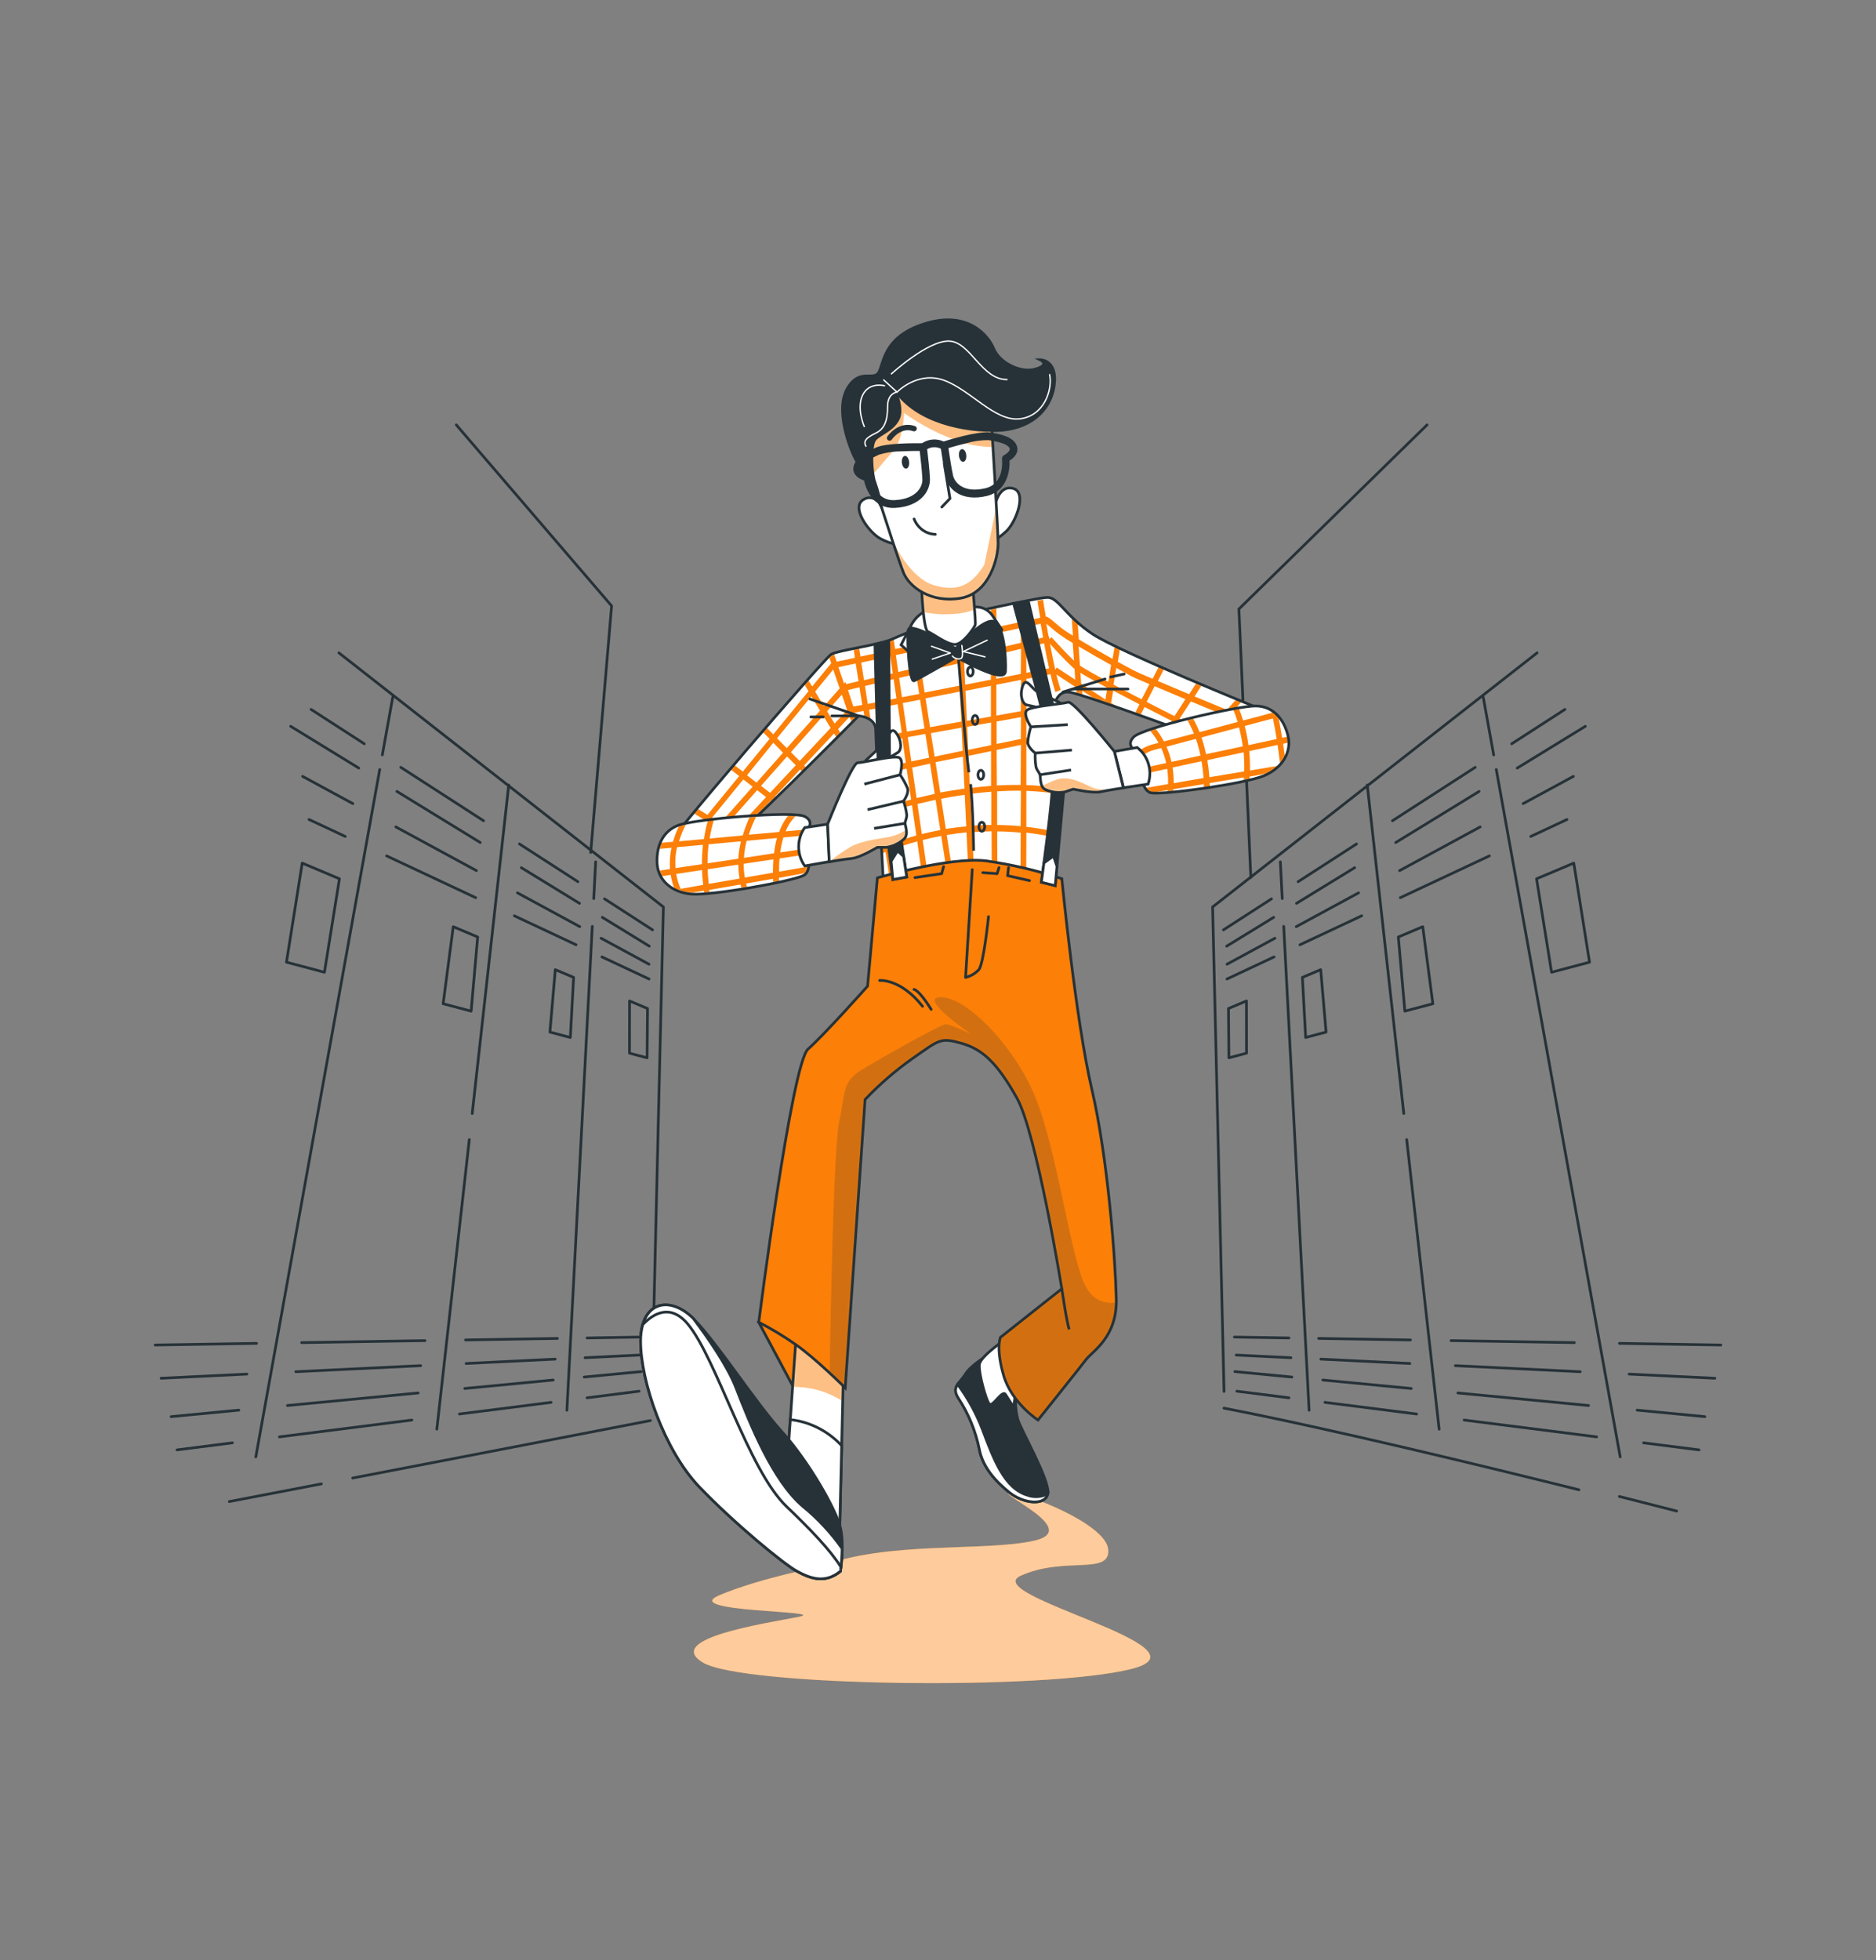 <svg width="696" height="727" viewBox="0 0 696 727" fill="none" xmlns="http://www.w3.org/2000/svg">
<rect x="0" y="0" width="696" height="727" fill="#808080" stroke="none"/>
<path d="M125.725 242.12L246.12 336.368L241.874 516.054" stroke="#263238" stroke-linecap="round" stroke-linejoin="round"/>
<path d="M219.741 343.566L210.317 523.018" stroke="#263238" stroke-linecap="round" stroke-linejoin="round"/>
<path d="M220.994 319.647L220.284 333.257" stroke="#263238" stroke-linecap="round" stroke-linejoin="round"/>
<path d="M174.111 422.649L162.071 530.041" stroke="#263238" stroke-linecap="round" stroke-linejoin="round"/>
<path d="M188.741 291.149L175.197 412.951" stroke="#263238" stroke-linecap="round" stroke-linejoin="round"/>
<path d="M140.884 285.377L94.907 540.321" stroke="#263238" stroke-linecap="round" stroke-linejoin="round"/>
<path d="M145.715 258.55L141.845 279.968" stroke="#263238" stroke-linecap="round" stroke-linejoin="round"/>
<path d="M115.411 263.101L135.163 275.853" stroke="#263238" stroke-linecap="round" stroke-linejoin="round"/>
<path d="M179.401 304.395L148.693 284.577" stroke="#263238" stroke-linecap="round" stroke-linejoin="round"/>
<path d="M214.396 326.99L192.708 312.988" stroke="#263238" stroke-linecap="round" stroke-linejoin="round"/>
<path d="M242.097 344.86L224.279 333.359" stroke="#263238" stroke-linecap="round" stroke-linejoin="round"/>
<path d="M133.103 284.853L107.838 269.368" stroke="#263238" stroke-linecap="round" stroke-linejoin="round"/>
<path d="M178.176 312.465L147.26 293.519" stroke="#263238" stroke-linecap="round" stroke-linejoin="round"/>
<path d="M214.98 335.016L193.418 321.799" stroke="#263238" stroke-linecap="round" stroke-linejoin="round"/>
<path d="M240.886 350.894L223.472 340.221" stroke="#263238" stroke-linecap="round" stroke-linejoin="round"/>
<path d="M130.918 298.041L112.279 287.936" stroke="#263238" stroke-linecap="round" stroke-linejoin="round"/>
<path d="M176.756 322.89L146.856 306.678" stroke="#263238" stroke-linecap="round" stroke-linejoin="round"/>
<path d="M215.092 343.667L191.971 331.134" stroke="#263238" stroke-linecap="round" stroke-linejoin="round"/>
<path d="M240.774 357.597L222.998 347.957" stroke="#263238" stroke-linecap="round" stroke-linejoin="round"/>
<path d="M128.078 310.211L114.659 303.93" stroke="#263238" stroke-linecap="round" stroke-linejoin="round"/>
<path d="M176.478 332.922L143.432 317.423" stroke="#263238" stroke-linecap="round" stroke-linejoin="round"/>
<path d="M213.714 350.385L190.801 339.64" stroke="#263238" stroke-linecap="round" stroke-linejoin="round"/>
<path d="M240.788 363.078L223.319 354.892" stroke="#263238" stroke-linecap="round" stroke-linejoin="round"/>
<path d="M95.185 498.213L57.573 498.824" stroke="#263238" stroke-linecap="round" stroke-linejoin="round"/>
<path d="M157.672 497.195L111.917 497.937" stroke="#263238" stroke-linecap="round" stroke-linejoin="round"/>
<path d="M206.796 496.381L172.719 496.948" stroke="#263238" stroke-linecap="round" stroke-linejoin="round"/>
<path d="M238.032 495.872L217.806 496.207" stroke="#263238" stroke-linecap="round" stroke-linejoin="round"/>
<path d="M91.594 509.612L59.758 511.154" stroke="#263238" stroke-linecap="round" stroke-linejoin="round"/>
<path d="M156.057 506.486L109.745 508.726" stroke="#263238" stroke-linecap="round" stroke-linejoin="round"/>
<path d="M205.974 504.058L172.942 505.672" stroke="#263238" stroke-linecap="round" stroke-linejoin="round"/>
<path d="M237.35 502.546L217.068 503.535" stroke="#263238" stroke-linecap="round" stroke-linejoin="round"/>
<path d="M88.615 522.975L63.489 525.388" stroke="#263238" stroke-linecap="round" stroke-linejoin="round"/>
<path d="M155.124 516.606L106.655 521.259" stroke="#263238" stroke-linecap="round" stroke-linejoin="round"/>
<path d="M205.236 511.808L172.427 514.949" stroke="#263238" stroke-linecap="round" stroke-linejoin="round"/>
<path d="M237.865 508.682L216.734 510.703" stroke="#263238" stroke-linecap="round" stroke-linejoin="round"/>
<path d="M86.234 535.101L65.675 537.718" stroke="#263238" stroke-linecap="round" stroke-linejoin="round"/>
<path d="M152.814 526.653L103.662 532.891" stroke="#263238" stroke-linecap="round" stroke-linejoin="round"/>
<path d="M204.443 520.096L170.436 524.414" stroke="#263238" stroke-linecap="round" stroke-linejoin="round"/>
<path d="M237.113 515.952L217.792 518.409" stroke="#263238" stroke-linecap="round" stroke-linejoin="round"/>
<path d="M168.154 343.682L177.216 347.506L174.793 375.001L164.409 372.253L168.154 343.682Z" stroke="#263238" stroke-linecap="round" stroke-linejoin="round"/>
<path d="M204.025 382.765L206.016 359.618L212.809 362.482L211.598 384.772L204.025 382.765Z" stroke="#263238" stroke-linecap="round" stroke-linejoin="round"/>
<path d="M112.126 320.098L125.934 325.914L120.366 360.578L106.279 356.841L112.126 320.098Z" stroke="#263238" stroke-linecap="round" stroke-linejoin="round"/>
<path d="M233.564 371.221L240.231 374.027L240.078 392.318L233.536 390.588L233.564 371.221Z" stroke="#263238" stroke-linecap="round" stroke-linejoin="round"/>
<path d="M570.275 242.12L449.88 336.368L454.126 516.054" stroke="#263238" stroke-linecap="round" stroke-linejoin="round"/>
<path d="M476.259 343.566L485.683 523.018" stroke="#263238" stroke-linecap="round" stroke-linejoin="round"/>
<path d="M475.006 319.647L475.716 333.257" stroke="#263238" stroke-linecap="round" stroke-linejoin="round"/>
<path d="M521.889 422.649L533.929 530.041" stroke="#263238" stroke-linecap="round" stroke-linejoin="round"/>
<path d="M507.259 291.149L520.803 412.951" stroke="#263238" stroke-linecap="round" stroke-linejoin="round"/>
<path d="M555.116 285.377L601.093 540.321" stroke="#263238" stroke-linecap="round" stroke-linejoin="round"/>
<path d="M550.285 258.55L554.155 279.968" stroke="#263238" stroke-linecap="round" stroke-linejoin="round"/>
<path d="M560.837 275.853L580.589 263.101" stroke="#263238" stroke-linecap="round" stroke-linejoin="round"/>
<path d="M516.599 304.395L547.307 284.577" stroke="#263238" stroke-linecap="round" stroke-linejoin="round"/>
<path d="M481.604 326.99L503.291 312.988" stroke="#263238" stroke-linecap="round" stroke-linejoin="round"/>
<path d="M453.903 344.86L471.721 333.359" stroke="#263238" stroke-linecap="round" stroke-linejoin="round"/>
<path d="M562.897 284.853L588.162 269.368" stroke="#263238" stroke-linecap="round" stroke-linejoin="round"/>
<path d="M517.824 312.465L548.74 293.519" stroke="#263238" stroke-linecap="round" stroke-linejoin="round"/>
<path d="M481.02 335.016L502.582 321.799" stroke="#263238" stroke-linecap="round" stroke-linejoin="round"/>
<path d="M455.114 350.894L472.528 340.221" stroke="#263238" stroke-linecap="round" stroke-linejoin="round"/>
<path d="M565.082 298.041L583.721 287.936" stroke="#263238" stroke-linecap="round" stroke-linejoin="round"/>
<path d="M519.244 322.89L549.144 306.678" stroke="#263238" stroke-linecap="round" stroke-linejoin="round"/>
<path d="M480.908 343.667L504.029 331.134" stroke="#263238" stroke-linecap="round" stroke-linejoin="round"/>
<path d="M455.226 357.597L473.002 347.957" stroke="#263238" stroke-linecap="round" stroke-linejoin="round"/>
<path d="M567.922 310.211L581.341 303.93" stroke="#263238" stroke-linecap="round" stroke-linejoin="round"/>
<path d="M519.522 332.922L552.568 317.423" stroke="#263238" stroke-linecap="round" stroke-linejoin="round"/>
<path d="M482.286 350.385L505.199 339.64" stroke="#263238" stroke-linecap="round" stroke-linejoin="round"/>
<path d="M455.212 363.078L472.681 354.892" stroke="#263238" stroke-linecap="round" stroke-linejoin="round"/>
<path d="M600.815 498.213L638.427 498.824" stroke="#263238" stroke-linecap="round" stroke-linejoin="round"/>
<path d="M538.328 497.195L584.083 497.937" stroke="#263238" stroke-linecap="round" stroke-linejoin="round"/>
<path d="M489.204 496.381L523.281 496.948" stroke="#263238" stroke-linecap="round" stroke-linejoin="round"/>
<path d="M457.968 495.872L478.194 496.207" stroke="#263238" stroke-linecap="round" stroke-linejoin="round"/>
<path d="M604.406 509.612L636.241 511.154" stroke="#263238" stroke-linecap="round" stroke-linejoin="round"/>
<path d="M539.943 506.486L586.255 508.726" stroke="#263238" stroke-linecap="round" stroke-linejoin="round"/>
<path d="M490.026 504.058L523.058 505.672" stroke="#263238" stroke-linecap="round" stroke-linejoin="round"/>
<path d="M458.65 502.546L478.932 503.535" stroke="#263238" stroke-linecap="round" stroke-linejoin="round"/>
<path d="M607.385 522.975L632.511 525.388" stroke="#263238" stroke-linecap="round" stroke-linejoin="round"/>
<path d="M540.876 516.606L589.345 521.259" stroke="#263238" stroke-linecap="round" stroke-linejoin="round"/>
<path d="M490.764 511.808L523.573 514.949" stroke="#263238" stroke-linecap="round" stroke-linejoin="round"/>
<path d="M458.135 508.682L479.266 510.703" stroke="#263238" stroke-linecap="round" stroke-linejoin="round"/>
<path d="M609.766 535.101L630.325 537.718" stroke="#263238" stroke-linecap="round" stroke-linejoin="round"/>
<path d="M543.186 526.653L592.338 532.891" stroke="#263238" stroke-linecap="round" stroke-linejoin="round"/>
<path d="M491.557 520.096L525.564 524.414" stroke="#263238" stroke-linecap="round" stroke-linejoin="round"/>
<path d="M458.887 515.952L478.208 518.409" stroke="#263238" stroke-linecap="round" stroke-linejoin="round"/>
<path d="M527.846 343.682L518.784 347.506L521.207 375.001L531.591 372.253L527.846 343.682Z" stroke="#263238" stroke-linecap="round" stroke-linejoin="round"/>
<path d="M491.975 382.765L489.984 359.618L483.191 362.482L484.402 384.772L491.975 382.765Z" stroke="#263238" stroke-linecap="round" stroke-linejoin="round"/>
<path d="M583.874 320.098L570.066 325.914L575.634 360.578L589.721 356.841L583.874 320.098Z" stroke="#263238" stroke-linecap="round" stroke-linejoin="round"/>
<path d="M462.436 371.221L455.769 374.027L455.922 392.318L462.464 390.588L462.436 371.221Z" stroke="#263238" stroke-linecap="round" stroke-linejoin="round"/>
<path d="M130.848 548.158C163.644 541.848 207.77 533.356 241.317 526.842" stroke="#263238" stroke-linecap="round" stroke-linejoin="round"/>
<path d="M85.065 556.882L119.239 550.324" stroke="#263238" stroke-linecap="round" stroke-linejoin="round"/>
<path d="M585.781 552.52C550.759 543.796 493.659 529.91 454.098 522.233" stroke="#263238" stroke-linecap="round" stroke-linejoin="round"/>
<path d="M622.043 560.401C622.043 560.401 613.872 558.336 600.773 554.992" stroke="#263238" stroke-linecap="round" stroke-linejoin="round"/>
<path d="M219.156 316.158L226.91 224.701L169.281 157.57" stroke="#263238" stroke-linecap="round" stroke-linejoin="round"/>
<path d="M464.065 325.42L459.638 225.864L529.447 157.57" stroke="#263238" stroke-linecap="round" stroke-linejoin="round"/>
<path d="M303.943 581.12C303.943 581.12 282.353 585.148 266.93 591.603C251.507 598.059 308.579 597.245 296.231 599.659C283.884 602.072 246.12 607.714 260.749 616.569C275.379 625.423 387.24 627.052 419.632 618.997C452.024 610.942 362.56 591.603 378.763 584.348C394.966 577.093 411.921 584.348 411.155 574.679C410.389 565.01 379.571 553.305 374.545 553.523C369.52 553.741 401.898 567.438 383.385 571.466C364.871 575.493 328.623 571.422 303.943 581.12Z" fill="#FC7F07"/>
<path opacity="0.6" d="M303.943 581.12C303.943 581.12 282.353 585.148 266.93 591.603C251.507 598.059 308.579 597.245 296.231 599.659C283.884 602.072 246.12 607.714 260.749 616.569C275.379 625.423 387.24 627.052 419.632 618.997C452.024 610.942 362.56 591.603 378.763 584.348C394.966 577.093 411.921 584.348 411.155 574.679C410.389 565.01 379.571 553.305 374.545 553.523C369.52 553.741 401.898 567.438 383.385 571.466C364.871 575.493 328.623 571.422 303.943 581.12Z" fill="white"/>
<path d="M350.018 229.456C350.018 229.456 335.792 234.836 330.948 237.046C326.104 239.256 310.68 241.16 308.258 242.745C305.836 244.33 245.618 313.875 246.816 315.14C248.013 316.405 261.64 317.03 265.58 316.085C269.519 315.14 318.545 265.5 318.545 265.5C318.545 265.5 324.907 265.82 324.907 270.88C324.907 275.94 327.927 330.945 327.927 330.945L390.567 329.68L390.874 262.97C390.874 262.97 391.472 256.34 396.316 256.646C401.16 256.951 452.929 276.26 452.929 276.26L467.712 262.97C467.712 262.97 415.345 241.786 405.35 235.155C395.356 228.525 392.641 221.561 388.646 221.561C384.651 221.561 350.018 229.456 350.018 229.456Z" fill="white"/>
<mask id="mask0_366_206" style="mask-type:luminance" maskUnits="userSpaceOnUse" x="246" y="221" width="222" height="110">
<path d="M350.018 229.456C350.018 229.456 335.792 234.836 330.948 237.046C326.104 239.256 310.68 241.16 308.258 242.745C305.836 244.33 245.618 313.875 246.816 315.14C248.013 316.405 261.64 317.03 265.58 316.085C269.519 315.14 318.545 265.5 318.545 265.5C318.545 265.5 324.907 265.82 324.907 270.88C324.907 275.94 327.927 330.945 327.927 330.945L390.567 329.68L390.874 262.97C390.874 262.97 391.472 256.34 396.316 256.646C401.16 256.951 452.929 276.26 452.929 276.26L467.712 262.97C467.712 262.97 415.345 241.786 405.35 235.155C395.356 228.525 392.641 221.561 388.646 221.561C384.651 221.561 350.018 229.456 350.018 229.456Z" fill="white"/>
</mask>
<g mask="url(#mask0_366_206)">
<g style="mix-blend-mode:multiply">
<path d="M458.72 259.277L455.184 263.261L443.171 258.289L445.955 253.927L443.978 253.098L441.194 257.46C437.018 255.715 432.968 254.014 429.557 252.56L431.938 247.936L430.003 247.093L427.622 251.731C424.031 250.277 421.4 249.056 420.537 248.605C419.382 247.994 417.266 246.86 414.719 245.45L415.526 240.506L413.563 239.561L412.77 244.374C408.775 242.135 404.084 239.459 400.242 237.104L399.81 230.764C399.003 230.037 398.265 229.31 397.569 228.656L398.056 235.766C396.263 234.715 394.542 233.534 392.906 232.233C388.939 228.671 388.368 228.671 388.02 228.671V228.874C387.38 225.123 386.962 222.52 386.948 222.433L384.888 222.796C384.888 223.116 385.333 225.603 385.932 229.107L381.074 230.154V222.782L378.986 223.189V230.604L369.66 232.611V225.137L367.585 225.588V233.062L357.271 235.286L356.923 227.915L354.863 228.38L355.211 235.737L340.316 238.95L339.467 233.541L337.477 234.327L338.27 239.401L332.089 240.724L331.519 236.798L331.004 237.031C330.521 237.246 330.029 237.435 329.528 237.598L330.043 241.175L319.241 243.501L318.698 240.128L316.652 240.535L317.195 243.952L310.402 245.406L309.33 242.28C308.976 242.39 308.636 242.541 308.314 242.731C308.028 242.951 307.762 243.199 307.521 243.472L308.384 245.973L301.312 254.61L299.739 252.022L298.347 253.679L299.962 256.355L286.891 272.349L284.302 269.761L282.91 271.375L285.541 274.006L275.588 286.162L272.359 283.661L270.967 285.289L274.238 287.819L262.476 302.199L258.675 299.888L257.283 301.574L261.097 303.886L251.089 316.114C251.882 316.201 252.745 316.289 253.65 316.347L262.935 304.991L266.025 306.867L257.464 316.521C258.425 316.521 259.385 316.521 260.248 316.521L267.835 307.972L271.036 309.906L265.204 316.158L265.663 316.071C266.819 315.794 271.844 311.331 278.372 305.166L286.014 296.98L286.515 297.372L288.061 295.918L287.476 295.453L296.844 285.406L297.791 286.365L299.322 284.911L298.306 283.894L309.442 272.014L310.527 273.803L312.059 272.262L310.931 270.4L315.232 265.791L316.068 268.219L317.724 266.562L316.958 264.337L320.369 263.668L320.731 265.966C321.543 266.192 322.314 266.556 323.014 267.042L322.429 263.261L333.022 261.182L334.553 271.738L324.962 273.352C324.962 273.992 324.962 274.733 325.06 275.548L334.734 273.817L336.043 282.876L325.728 284.984L325.394 282.876C325.672 288.692 326.048 295.715 326.41 302.679L328.164 313.773L327.023 314.238C327.023 315.024 327.106 315.78 327.148 316.521L328.54 315.954L330.892 330.858H333.008L330.544 315.242C333.857 313.991 337.129 312.93 340.288 312.043L342.989 330.654H345.105L342.321 311.549C344.645 310.938 346.928 310.429 349.197 310.007L352.385 330.509H354.487L351.243 309.673C353.735 309.251 356.185 308.931 358.579 308.684L359.54 329.04L358.148 330.494H361.154L361.683 329.956L360.681 308.626C363.131 308.437 365.525 308.335 367.878 308.306L367.975 330.363H370.063L369.966 308.35C372.959 308.35 375.854 308.539 378.666 308.801L378.624 329.927H380.712L380.782 308.801C384.262 309.208 387.575 309.755 390.721 310.444V308.248C387.561 307.594 384.248 307.041 380.782 306.649V293.315C384.111 293.429 387.433 293.72 390.734 294.188V292.007C387.433 291.549 384.111 291.268 380.782 291.164V275.867L390.762 273.788V271.564L380.782 273.643V265.617L390.762 263.828V263.043C390.82 262.552 390.913 262.066 391.041 261.589L380.782 263.421V251.789L389.746 250.03C390.231 252.275 390.84 254.489 391.57 256.66L393.518 255.889C392.883 254.009 392.353 252.091 391.932 250.146L399.156 254.886L399.504 257.358C400.144 257.532 400.896 257.751 401.634 257.998L401.509 256.18L406.826 259.67C409.304 260.499 412.088 261.458 415.025 262.476L412.241 260.644L412.993 256.122C416.013 257.722 419.326 259.452 422.737 261.226L421.024 264.628L423.029 265.34L424.63 262.214C427.956 263.93 431.395 265.675 434.763 267.391L433.622 269.15L435.668 269.891L436.67 268.35C440.053 270.066 443.366 271.724 446.414 273.25L446.025 273.686L448.168 274.486L448.377 274.239L450.911 275.504L452.901 276.245L454.46 274.791L449.853 272.509L455.755 265.777L461.754 268.248L463.55 266.649L457.272 264.046L460.78 260.062L458.72 259.277ZM367.613 252.08L358.092 253.941L357.702 245.624L367.572 243.269L367.613 252.08ZM367.613 235.301V241.044L357.647 243.4L357.368 237.511L367.613 235.301ZM357.271 280.622L357.828 292.458C354.765 292.894 351.745 293.417 348.835 293.912L347.081 282.672L357.271 280.622ZM357.159 278.426L346.747 280.622L345.355 271.898L356.728 269.862L357.159 278.426ZM356.658 267.609L345.049 269.688L343.379 258.986L356.129 256.486L356.658 267.609ZM344.701 281.015L338.103 282.381L336.794 273.381L343.323 272.203L344.701 281.015ZM356.018 254.29L343.045 256.835L341.875 249.317L355.642 246.046L356.018 254.29ZM355.252 237.903L355.531 243.836L341.611 247.165L340.664 241.059L355.252 237.903ZM317.473 246.06L318.517 252.647L313.924 253.738L313.659 252.923L313.144 253.505L311.056 247.442L317.473 246.06ZM309.121 248.3L311.53 255.308L305.697 261.894L302.412 256.5L309.121 248.3ZM301.006 258.23L304.236 263.552L291.902 277.452L288.269 273.803L301.006 258.23ZM286.905 275.46L290.51 279.168L280.669 290.262L277.147 287.529L286.905 275.46ZM267.348 305.166L264.174 303.246L275.769 289.07L279.235 291.745L267.348 305.166ZM272.442 308.248L269.199 306.285L280.92 293.054L284.219 295.613L272.442 308.248ZM285.694 294.042L282.339 291.454L292 280.549L295.243 283.806L285.694 294.042ZM296.691 282.236L293.42 278.95L305.391 265.457L308.175 269.964L296.691 282.236ZM309.637 268.365L306.853 263.799L312.323 257.62L314.3 263.363L309.637 268.365ZM316.597 262.011L314.592 255.904L318.865 254.886L319.909 261.444L316.597 262.011ZM319.52 245.726L330.308 243.4L331.226 249.739L320.55 252.269L319.52 245.726ZM321.942 261.08L320.898 254.421L331.533 251.891L332.577 259.001L321.942 261.08ZM332.354 242.963L338.548 241.626L339.509 247.762L333.259 249.216L332.354 242.963ZM334.623 258.594L333.579 251.411L339.843 249.957L341.04 257.358L334.623 258.594ZM334.943 260.746L341.332 259.495L342.989 270.168L336.474 271.331L334.943 260.746ZM327.983 299.364L326.076 287.223L336.363 285.086L338.033 296.543C334.414 297.416 331.032 298.375 327.983 299.306V299.364ZM330.155 313.09L328.331 301.458C331.366 300.527 334.734 299.568 338.34 298.637L339.968 309.862C336.753 310.749 333.481 311.796 330.155 313.032V313.09ZM340.066 296.034L338.409 284.664L345.035 283.21L346.775 294.45C344.478 294.944 342.237 295.453 340.066 295.976V296.034ZM342.001 309.382L340.372 298.186C342.543 297.648 344.798 297.139 347.109 296.645L348.849 307.841C346.608 308.248 344.325 308.728 342.001 309.324V309.382ZM350.909 307.477L349.169 296.238C351.953 295.671 354.946 295.162 357.925 294.784L358.482 306.518C356.004 306.702 353.48 307.002 350.909 307.419V307.477ZM358.203 256.195L367.627 254.348V265.748L358.691 267.347L358.203 256.195ZM358.83 269.543L367.683 267.958V276.347L359.192 278.107L358.83 269.543ZM359.331 280.317L367.683 278.572V291.469C365.024 291.672 362.393 291.934 359.79 292.283L359.331 280.317ZM360.556 306.285L359.999 294.435C362.579 294.096 365.177 293.824 367.794 293.621V305.965C365.47 305.936 363.048 306.038 360.528 306.227L360.556 306.285ZM378.652 306.416C375.868 306.154 372.931 305.994 369.938 305.965V293.475C372.875 293.301 375.826 293.214 378.763 293.257L378.652 306.416ZM378.652 291.105C375.715 291.105 372.764 291.105 369.827 291.323L369.757 278.136L378.763 276.26L378.652 291.105ZM378.721 274.05L369.757 275.911V267.594L378.791 265.966L378.721 274.05ZM378.721 263.756L369.66 265.384V253.941L378.805 252.153L378.721 263.756ZM378.721 249.928L369.562 251.731V242.833L378.805 240.637L378.721 249.928ZM378.721 238.398L369.465 240.593V234.908L378.777 232.902L378.721 238.398ZM380.837 232.451L386.085 231.317C386.364 232.916 386.67 234.647 386.99 236.435L380.823 237.889L380.837 232.451ZM380.768 249.521V240.143L387.352 238.572C387.936 241.713 388.577 244.941 389.217 247.863L380.768 249.521ZM389.12 235.926H389.008C388.716 234.341 388.438 232.785 388.187 231.346C388.758 231.753 389.704 232.524 391.305 233.949C393.43 235.614 395.663 237.125 397.987 238.471L398.446 245.028C394.173 240.928 390.164 236.304 390.094 236.304L389.315 237.031L389.12 235.926ZM392.015 247.558L391.5 248.387C390.846 245.479 390.178 242.076 389.551 238.761C391.18 240.608 394.674 244.432 398.126 247.645L398.655 248.067L398.919 252.095L392.015 247.558ZM410.111 259.437L401.119 253.534L400.84 249.521C403.151 250.975 406.645 252.88 410.821 255.119L410.111 259.437ZM411.183 252.88C406.339 250.262 402.58 248.14 400.659 246.86L400.172 239.736C404.07 242.062 408.524 244.577 412.213 246.627L411.183 252.88ZM423.53 259.35C419.785 257.431 416.278 255.584 413.132 253.912L414.148 247.703C416.556 249.027 418.477 250.059 419.41 250.611C420.342 251.164 422.89 252.211 426.439 253.723L423.53 259.35ZM435.738 265.588C432.23 263.814 428.778 262.04 425.395 260.31L428.374 254.494L439.802 259.306L435.738 265.588ZM447.695 271.593L437.631 266.547L441.807 260.135L453.514 264.992L447.695 271.593Z" fill="#FC7F07"/>
</g>
</g>
<path d="M350.018 229.456C350.018 229.456 335.792 234.836 330.948 237.046C326.104 239.256 310.68 241.16 308.258 242.745C305.836 244.33 245.618 313.875 246.816 315.14C248.013 316.405 261.64 317.03 265.58 316.085C269.519 315.14 318.545 265.5 318.545 265.5C318.545 265.5 324.907 265.82 324.907 270.88C324.907 275.94 327.927 330.945 327.927 330.945L390.567 329.68L390.874 262.97C390.874 262.97 391.472 256.34 396.316 256.646C401.16 256.951 452.929 276.26 452.929 276.26L467.712 262.97C467.712 262.97 415.345 241.786 405.35 235.155C395.356 228.525 392.641 221.561 388.646 221.561C384.651 221.561 350.018 229.456 350.018 229.456Z" stroke="#263238" stroke-miterlimit="10"/>
<path d="M360.096 290.8C360.987 299.175 361.224 315.518 361.224 315.518" stroke="#263238" stroke-miterlimit="10"/>
<path d="M359.456 286.438C358.064 276.711 355.475 242.498 355.475 242.498" stroke="#263238" stroke-miterlimit="10"/>
<path d="M394.368 256.631L409.972 251.818" stroke="#263238" stroke-linecap="round" stroke-linejoin="round"/>
<path d="M412.088 251.077L417.057 249.972" stroke="#263238" stroke-linecap="round" stroke-linejoin="round"/>
<path d="M398.265 255.526H418.477" stroke="#263238" stroke-linecap="round" stroke-linejoin="round"/>
<path d="M300.463 259.234L318.545 265.5L308.62 265.515" stroke="#263238" stroke-linecap="round" stroke-linejoin="round"/>
<path d="M305.433 265.893H300.825" stroke="#263238" stroke-linecap="round" stroke-linejoin="round"/>
<path d="M361.057 249.041C361.057 249.972 360.584 250.713 359.999 250.713C359.414 250.713 358.941 249.972 358.941 249.041C358.941 248.111 359.414 247.384 359.999 247.384C360.584 247.384 361.057 248.125 361.057 249.041Z" stroke="#263238" stroke-linecap="round" stroke-linejoin="round"/>
<path d="M362.839 266.998C362.839 267.914 362.352 268.67 361.767 268.67C361.182 268.67 360.709 267.914 360.709 266.998C360.709 266.082 361.182 265.34 361.767 265.34C362.352 265.34 362.839 266.082 362.839 266.998Z" stroke="#263238" stroke-linecap="round" stroke-linejoin="round"/>
<path d="M363.897 289.026C364.481 289.026 364.955 288.277 364.955 287.354C364.955 286.431 364.481 285.682 363.897 285.682C363.312 285.682 362.839 286.431 362.839 287.354C362.839 288.277 363.312 289.026 363.897 289.026Z" stroke="#263238" stroke-linecap="round" stroke-linejoin="round"/>
<path d="M365.316 306.605C365.316 307.521 364.843 308.277 364.259 308.277C363.674 308.277 363.187 307.521 363.187 306.605C363.187 305.689 363.66 304.947 364.259 304.947C364.857 304.947 365.316 305.689 365.316 306.605Z" stroke="#263238" stroke-linecap="round" stroke-linejoin="round"/>
<path d="M343.392 226.475L341.75 227.609C340.173 228.718 338.882 230.217 337.992 231.971L334.303 239.168L344.047 247.98L351.8 236.348L366.291 246.191L371.664 233.512L368.254 228.38C367.621 227.433 366.791 226.648 365.827 226.084C364.863 225.52 363.789 225.192 362.686 225.123C356.742 224.672 344.896 224.12 343.392 226.475Z" fill="white" stroke="#263238" stroke-miterlimit="10"/>
<path d="M341.847 216.82C341.847 216.82 342.46 233.571 344.269 234.268C346.079 234.966 351.229 239.008 354.264 239.008C357.299 239.008 361.53 232.684 361.823 231.738C362.115 230.793 360.612 214.654 360.612 214.654L343.058 216.559L341.847 216.82Z" fill="white"/>
<mask id="mask1_366_206" style="mask-type:luminance" maskUnits="userSpaceOnUse" x="341" y="214" width="21" height="26">
<path d="M341.847 216.82C341.847 216.82 342.46 233.571 344.269 234.268C346.079 234.966 351.229 239.008 354.264 239.008C357.299 239.008 361.53 232.684 361.823 231.738C362.115 230.793 360.612 214.654 360.612 214.654L343.058 216.559L341.847 216.82Z" fill="white"/>
</mask>
<g mask="url(#mask1_366_206)">
<g style="mix-blend-mode:multiply" opacity="0.5">
<path d="M360.612 214.596L343.058 216.501L341.847 216.82C341.847 216.82 342.042 222.244 342.557 226.998C346.136 227.73 349.789 227.979 353.429 227.74C356.216 227.623 358.97 227.069 361.6 226.097C361.224 221.153 360.612 214.596 360.612 214.596Z" fill="#FC7F07"/>
</g>
</g>
<path d="M341.847 216.82C341.847 216.82 342.46 233.571 344.269 234.268C346.079 234.966 351.229 239.008 354.264 239.008C357.299 239.008 361.53 232.684 361.823 231.738C362.115 230.793 360.612 214.654 360.612 214.654L343.058 216.559L341.847 216.82Z" stroke="#263238" stroke-miterlimit="10"/>
<path d="M328.512 189.631C328.512 189.631 325.185 182.361 320.341 185.269C315.497 188.177 322.471 197.599 326.702 199.809C330.934 202.019 332.758 201.699 332.758 201.699L328.512 189.631Z" fill="white" stroke="#263238" stroke-miterlimit="10"/>
<path d="M369.075 187.697C369.075 187.697 370.397 179.758 375.798 181.125C381.199 182.492 376.94 193.6 373.432 196.93C369.924 200.259 368.1 200.463 368.1 200.463L369.075 187.697Z" fill="white" stroke="#263238" stroke-miterlimit="10"/>
<path d="M327.023 188.046C327.023 188.046 327.134 188.424 327.357 189.093C328.651 193.135 333.37 207.777 335.194 212.357C337.309 217.737 345.48 223.742 356.38 221.851C367.279 219.961 370.3 206.672 370.3 201.612C370.3 196.552 367.878 157.352 367.878 157.352C367.878 157.352 354.863 143.437 344.214 139.017C333.565 134.597 328.47 139.642 324.545 147.232C320.619 154.822 318.49 159.242 319.701 164.302C320.912 169.362 327.023 188.046 327.023 188.046Z" fill="white"/>
<mask id="mask2_366_206" style="mask-type:luminance" maskUnits="userSpaceOnUse" x="319" y="137" width="52" height="86">
<path d="M327.023 188.046C327.023 188.046 327.134 188.424 327.357 189.093C328.651 193.135 333.37 207.777 335.194 212.357C337.309 217.737 345.48 223.742 356.38 221.851C367.279 219.961 370.3 206.672 370.3 201.612C370.3 196.552 367.878 157.352 367.878 157.352C367.878 157.352 354.863 143.437 344.214 139.017C333.565 134.597 328.47 139.642 324.545 147.232C320.619 154.822 318.49 159.242 319.701 164.302C320.912 169.362 327.023 188.046 327.023 188.046Z" fill="white"/>
</mask>
<g mask="url(#mask2_366_206)">
<g style="mix-blend-mode:multiply" opacity="0.5">
<path d="M331.296 167.312C335.374 162.586 335.374 153.135 335.374 153.135C341.929 157.793 349.087 161.45 356.63 163.996C360.466 165.143 364.431 165.744 368.42 165.785C368.114 160.827 367.905 157.381 367.905 157.381C367.905 157.381 354.89 143.466 344.241 139.046C333.593 134.626 328.498 139.671 324.572 147.261C320.647 154.851 318.517 159.271 319.728 164.331C320.271 166.628 321.816 171.717 323.347 176.603C324.155 175.672 327.677 171.484 331.296 167.312Z" fill="#FC7F07"/>
</g>
<g style="mix-blend-mode:multiply" opacity="0.5">
<path d="M365.191 209.376C360.667 216.937 355.238 219.772 346.204 216.937C338.047 214.378 332.103 202.629 331.004 200.318C332.591 205.13 334.261 210.059 335.18 212.4C337.296 217.78 345.467 223.785 356.366 221.895C367.265 220.005 370.286 206.715 370.286 201.655C370.286 199.969 370.021 194.385 369.66 187.857" fill="#FC7F07"/>
</g>
</g>
<path d="M327.023 188.046C327.023 188.046 327.134 188.424 327.357 189.093C328.651 193.135 333.37 207.777 335.194 212.357C337.309 217.737 345.48 223.742 356.38 221.851C367.279 219.961 370.3 206.672 370.3 201.612C370.3 196.552 367.878 157.352 367.878 157.352C367.878 157.352 354.863 143.437 344.214 139.017C333.565 134.597 328.47 139.642 324.545 147.232C320.619 154.822 318.49 159.242 319.701 164.302C320.912 169.362 327.023 188.046 327.023 188.046Z" stroke="#263238" stroke-miterlimit="10"/>
<path d="M337.296 171.281C337.449 172.575 336.961 173.709 336.21 173.797C335.458 173.884 334.734 172.91 334.595 171.616C334.456 170.322 334.929 169.187 335.681 169.086C336.432 168.984 337.156 169.987 337.296 171.281Z" fill="#263238"/>
<path d="M358.482 168.751C358.635 170.06 358.148 171.179 357.396 171.267C356.644 171.354 355.934 170.38 355.781 169.086C355.628 167.792 356.129 166.657 356.867 166.57C357.605 166.483 358.343 167.457 358.482 168.751Z" fill="#263238"/>
<path d="M330.043 162.441C330.043 162.441 333.676 157.061 339.119 158.966" stroke="#263238" stroke-width="2" stroke-linecap="round" stroke-linejoin="round"/>
<path d="M349.42 188.046L352.44 184.891L350.325 171.921" stroke="#263238" stroke-linecap="round" stroke-linejoin="round"/>
<path d="M339.119 192.466C339.763 194.111 340.85 195.525 342.249 196.537C343.647 197.549 345.297 198.115 346.998 198.166" stroke="#263238" stroke-linecap="round" stroke-linejoin="round"/>
<path d="M331.867 144.411C331.867 144.411 335.5 151.681 333.078 155.796C330.656 159.911 326.41 160.856 324.601 163.066C322.791 165.276 323.389 176.036 324.601 178.871C325.633 181.859 326.443 184.927 327.023 188.046C327.023 188.046 319.45 174.131 317.279 170.031C315.107 165.93 309.706 151.681 314.495 143.859C319.283 136.036 324.489 141.954 326.299 137.534C328.108 133.114 328.721 124.259 343.852 119.824C358.983 115.389 366.555 124.186 368.671 129.319C370.787 134.451 378.415 138.479 384.109 136.894C389.802 135.309 385.932 133.419 385.932 133.419C385.932 133.419 392.586 133.419 391.069 143.219C389.551 153.019 381.394 159.344 369.882 159.664C358.37 159.984 340.038 156.741 331.867 144.411Z" fill="#263238" stroke="#263238" stroke-miterlimit="10"/>
<path d="M330.572 138.784C330.572 138.784 344.242 126.178 352.176 126.498C360.11 126.818 364.245 141.038 373.78 140.762" stroke="white" stroke-width="0.5" stroke-miterlimit="10"/>
<path d="M327.719 140.776L332.799 145.429C332.799 145.429 340.428 137.461 350.283 141.067C360.138 144.673 369.033 156.334 378.248 155.345C387.463 154.357 390.637 144.382 389.384 138.741" stroke="white" stroke-width="0.5" stroke-miterlimit="10"/>
<path d="M328.345 143.103C328.345 143.103 322.624 141.445 320.09 146.418C317.557 151.39 320.717 158.37 320.717 158.37" stroke="white" stroke-width="0.5" stroke-miterlimit="10"/>
<path d="M332.799 145.4C332.799 145.4 329.305 145.734 329.305 150.707C329.305 155.68 328.345 159.009 324.851 160.667C321.357 162.325 320.09 163.662 321.357 165.654" stroke="white" stroke-width="0.5" stroke-miterlimit="10"/>
<path d="M377.232 165.349C376.104 162.136 371.511 160.987 367.154 160.391C362.797 159.795 351.967 163.153 350.088 163.735C348.806 163.149 347.405 162.901 346.01 163.012C344.614 163.124 343.266 163.592 342.084 164.375C339.523 164.375 328.763 164.258 325.018 165.974C320.995 167.835 316.847 170.176 316.596 173.593C316.416 176.167 318.684 177.592 320.564 178.188C321.441 182.346 324.656 188.758 331.992 188.366C341.263 187.9 345.23 182.361 345.007 177.388C344.868 174.335 344.242 168.78 343.977 166.57C344.754 166.124 345.621 165.878 346.508 165.853C347.394 165.828 348.273 166.024 349.072 166.425C349.392 168.693 350.213 174.102 350.854 177.039C351.925 181.881 357.187 186.097 366.166 183.931C373.307 182.201 374.754 175.134 374.518 170.845C376.313 169.784 378.137 167.777 377.232 165.349ZM331.853 185.487C324.489 185.85 323.208 177.155 323.153 176.763C323.111 176.462 322.98 176.182 322.777 175.962C322.575 175.743 322.312 175.596 322.025 175.541C321.329 175.411 319.311 174.713 319.38 173.782C319.478 172.328 321.761 170.627 326.146 168.606C328.861 167.794 331.673 167.383 334.498 167.384C336.975 167.254 339.453 167.225 341.221 167.239C341.499 169.609 342.07 174.742 342.195 177.533C342.432 180.122 340.386 185.065 331.908 185.487H331.853ZM372.513 168.78C372.259 168.912 372.049 169.122 371.912 169.382C371.775 169.642 371.718 169.939 371.748 170.234C371.748 170.612 372.805 179.336 365.623 181.067C357.354 183.044 354.139 178.857 353.582 176.356C353.025 173.855 352.19 168.533 351.87 166.178C353.554 165.669 355.948 165 358.37 164.418C361.087 163.613 363.899 163.211 366.722 163.226C371.469 163.938 374.1 164.971 374.573 166.294C374.977 167.21 373.223 168.446 372.569 168.78H372.513Z" fill="#263238"/>
<path d="M281.504 490.42L295.73 517.028L298.793 496.672C298.793 496.672 287.058 489.809 281.504 490.42Z" fill="#FC7F07" stroke="#263238" stroke-miterlimit="10"/>
<path d="M366.973 502.299C366.973 502.299 360.319 506.094 358.189 509.569C356.06 513.044 352.747 514.309 355.767 518.729C359.418 524.382 361.98 530.723 363.312 537.398C364.523 544.043 369.367 549.408 374.518 553.523C379.668 557.638 387.825 558.583 388.73 553.843C389.635 549.103 378.443 529.808 377.594 526.333C376.796 523.246 376.588 520.025 376.981 516.853C377.232 513.364 372.123 500.409 366.973 502.299Z" fill="#263238" stroke="#263238" stroke-miterlimit="10"/>
<path d="M388.744 553.974C387.589 554.599 386.324 554.97 385.026 555.065C383.729 555.16 382.426 554.977 381.199 554.527C372.722 551.997 368.783 541.571 364.495 530.187C362.197 524.167 359.095 518.518 355.28 513.407C354.32 514.861 354.027 516.315 355.712 518.802C359.373 524.428 361.955 530.744 363.312 537.398C364.523 544.043 369.367 549.408 374.518 553.523C379.668 557.638 387.756 558.569 388.744 553.974Z" fill="white" stroke="#263238" stroke-miterlimit="10"/>
<path d="M373.627 496.294C373.627 496.294 363.646 502.939 363.34 506.094C363.034 509.249 365.762 519.063 366.973 520.634C368.184 522.204 371.817 515.254 373.028 517.144L376.049 521.899L377.26 513.349L373.627 496.294Z" fill="white" stroke="#263238" stroke-miterlimit="10"/>
<path d="M295.424 494.84L292.097 542.255L311.46 570.084L312.977 506.225L295.424 494.84Z" fill="white"/>
<mask id="mask3_366_206" style="mask-type:luminance" maskUnits="userSpaceOnUse" x="292" y="494" width="21" height="77">
<path d="M295.424 494.84L292.097 542.255L311.46 570.084L312.977 506.225L295.424 494.84Z" fill="white"/>
</mask>
<g mask="url(#mask3_366_206)">
<g style="mix-blend-mode:multiply" opacity="0.5">
<path d="M294.06 514.28L297.944 514.527C303.165 515.034 308.202 516.801 312.657 519.689L312.977 506.225L295.424 494.84L294.06 514.28Z" fill="#FC7F07"/>
</g>
</g>
<path d="M295.424 494.84L292.097 542.255L311.46 570.084L312.977 506.225L295.424 494.84Z" stroke="#263238" stroke-miterlimit="10"/>
<path d="M312.267 536.163C307.19 530.707 300.441 527.285 293.197 526.493L292.097 542.342L311.46 570.157L312.267 536.163Z" fill="white" stroke="#263238" stroke-miterlimit="10"/>
<path d="M311.808 582.734C311.808 582.734 313.325 573.24 311.808 566.609C310.291 559.979 300.004 541.891 290.009 530.884C280.015 519.878 266.109 497.995 257.325 489.155C248.542 480.314 237.656 482.51 237.656 497.37C237.656 512.23 246.426 537.835 259.441 551.43C272.456 565.024 290.928 580.146 295.717 582.734C300.505 585.322 306.017 587.416 311.808 582.734Z" fill="#263238" stroke="#263238" stroke-miterlimit="10"/>
<path d="M312.434 574.33C308.298 568.445 303.403 563.185 297.888 558.699C286.682 549.219 278.205 528.035 273.069 514.76C269.881 506.544 262.545 496.047 257.395 489.227V489.155C248.611 480.3 237.726 482.51 237.726 497.37C237.726 512.23 246.495 537.835 259.511 551.429C272.526 565.024 290.928 580.146 295.716 582.734C300.505 585.322 306.017 587.474 311.766 582.734C312.169 579.952 312.393 577.144 312.434 574.33Z" fill="white" stroke="#263238" stroke-miterlimit="10"/>
<path d="M311.975 581.149C308.05 574.853 300.616 567.147 291.791 558.699C277.565 545.105 265.761 503.695 255.168 491.045C248.709 483.339 242.375 487.134 238.464 491.277C237.913 493.256 237.646 495.309 237.67 497.37C237.67 512.23 246.44 537.835 259.455 551.429C272.47 565.024 290.928 580.146 295.716 582.734C300.505 585.322 306.017 587.474 311.766 582.734C311.808 582.734 311.808 582.138 311.975 581.149Z" fill="white" stroke="#263238" stroke-miterlimit="10"/>
<path d="M321.872 365.725L325.505 325.58C325.505 325.58 352.44 317.67 365.762 319.255C375.319 320.612 384.745 322.83 393.936 325.885C393.936 325.885 399.086 378.374 405.072 403.979C411.058 429.584 413.842 467.534 414.148 481.754C414.454 495.974 405.364 501.034 402.942 504.204C400.52 507.373 385.097 526.653 385.097 526.653C385.097 526.653 375.353 520.328 372.374 510.209C369.395 500.089 371.163 495.988 371.163 495.988L393.936 477.959C393.936 477.959 384.554 420.104 377.232 407.135C369.91 394.165 364.523 389.119 356.658 386.909C348.793 384.699 348.487 385.644 338.493 392.595C332.188 397.054 326.31 402.137 320.94 407.774L313.576 514.716C313.576 514.716 302.44 503.651 295.118 498.591C290.754 495.55 286.207 492.806 281.504 490.376C281.504 490.376 293.726 394.412 299.781 389.076C305.836 383.74 321.872 365.725 321.872 365.725Z" fill="#FC7F07"/>
<mask id="mask4_366_206" style="mask-type:luminance" maskUnits="userSpaceOnUse" x="281" y="319" width="134" height="208">
<path d="M321.872 365.725L325.505 325.58C325.505 325.58 352.44 317.67 365.762 319.255C375.319 320.612 384.745 322.83 393.936 325.885C393.936 325.885 399.086 378.374 405.072 403.979C411.058 429.584 413.842 467.534 414.148 481.754C414.454 495.974 405.364 501.034 402.942 504.204C400.52 507.373 385.097 526.653 385.097 526.653C385.097 526.653 375.353 520.328 372.374 510.209C369.395 500.089 371.163 495.988 371.163 495.988L393.936 477.959C393.936 477.959 384.554 420.104 377.232 407.135C369.91 394.165 364.523 389.119 356.658 386.909C348.793 384.699 348.487 385.644 338.493 392.595C332.188 397.054 326.31 402.137 320.94 407.774L313.576 514.716C313.576 514.716 302.44 503.651 295.118 498.591C290.754 495.55 286.207 492.806 281.504 490.376C281.504 490.376 293.726 394.412 299.781 389.076C305.836 383.74 321.872 365.725 321.872 365.725Z" fill="white"/>
</mask>
<g mask="url(#mask4_366_206)">
<g style="mix-blend-mode:multiply" opacity="0.2">
<path d="M414.162 483.222C410.71 483.222 405.309 483.499 401.856 475.094C396.455 461.936 391.667 423.725 383.259 404.924C374.852 386.124 358.064 369.825 349.072 369.825C340.08 369.825 360.472 383.609 360.472 383.609C360.472 383.609 352.663 379.857 350.867 379.857C349.072 379.857 326.869 392.391 319.673 396.768C312.476 401.144 313.673 404.924 311.321 416.193C309.275 425.789 308.105 490.129 307.799 509.249C311.154 512.346 313.618 514.789 313.618 514.789L321.009 407.803C326.365 402.153 332.229 397.055 338.52 392.58C348.515 385.63 348.807 384.685 356.686 386.895C364.565 389.105 369.994 394.165 377.26 407.12C384.526 420.075 393.964 477.944 393.964 477.944L371.26 495.974C371.26 495.974 369.451 500.074 372.471 510.194C375.492 520.314 385.194 526.639 385.194 526.639C385.194 526.639 400.618 507.344 403.04 504.189C405.462 501.034 413.828 496.308 414.162 483.222Z" fill="#263238"/>
</g>
</g>
<path d="M321.872 365.725L325.505 325.58C325.505 325.58 352.44 317.67 365.762 319.255C375.319 320.612 384.745 322.83 393.936 325.885C393.936 325.885 399.086 378.374 405.072 403.979C411.058 429.584 413.842 467.534 414.148 481.754C414.454 495.974 405.364 501.034 402.942 504.204C400.52 507.373 385.097 526.653 385.097 526.653C385.097 526.653 375.353 520.328 372.374 510.209C369.395 500.089 371.163 495.988 371.163 495.988L393.936 477.959C393.936 477.959 384.554 420.104 377.232 407.135C369.91 394.165 364.523 389.119 356.658 386.909C348.793 384.699 348.487 385.644 338.493 392.595C332.188 397.054 326.31 402.137 320.94 407.774L313.576 514.716C313.576 514.716 302.44 503.651 295.118 498.591C290.754 495.55 286.207 492.806 281.504 490.376C281.504 490.376 293.726 394.412 299.781 389.076C305.836 383.74 321.872 365.725 321.872 365.725Z" stroke="#263238" stroke-miterlimit="10"/>
<path d="M393.936 477.959C393.936 477.959 395.829 491.045 396.72 493.022" stroke="#263238" stroke-miterlimit="10"/>
<path d="M360.709 322.526L358.231 362.497C360.113 362.037 361.832 361.029 363.187 359.589C364.955 357.364 366.736 339.96 366.736 339.96" stroke="#263238" stroke-linecap="round" stroke-linejoin="round"/>
<path d="M339.439 325.478L349.364 324.009L350.074 321.407" stroke="#263238" stroke-linecap="round" stroke-linejoin="round"/>
<path d="M370.634 321.785L369.924 324.009L364.607 323.631" stroke="#263238" stroke-linecap="round" stroke-linejoin="round"/>
<path d="M374.17 321.785L373.822 324.751L381.965 326.597" stroke="#263238" stroke-linecap="round" stroke-linejoin="round"/>
<path d="M326.341 363.616C326.341 363.616 334.136 362.875 342.279 373.227" stroke="#263238" stroke-linecap="round" stroke-linejoin="round"/>
<path d="M339.091 366.946C339.091 366.946 340.859 366.946 345.467 374.347" stroke="#263238" stroke-linecap="round" stroke-linejoin="round"/>
<path d="M321.274 281.945C321.274 281.945 326.104 277.583 327.927 275.62C329.751 273.657 330.349 268.975 332.465 271.825C334.581 274.675 334.581 278.15 333.078 279.095C331.574 280.04 327.927 282.003 327.023 283.21C326.118 284.417 318.852 285.1 321.274 281.945Z" fill="white" stroke="#263238" stroke-miterlimit="10"/>
<path d="M393.031 260.484C393.031 260.484 387.143 257.765 384.86 256.515C382.577 255.264 380.684 250.931 379.445 254.319C378.206 257.707 379.237 261.008 380.949 261.444C382.661 261.88 386.67 262.549 387.909 263.479C389.148 264.41 396.247 262.752 393.031 260.484Z" fill="white" stroke="#263238" stroke-miterlimit="10"/>
<path d="M324.601 238.95L325.812 284.155L331.254 326.205L336.405 325.26L330.043 282.89L329.737 237.685L324.601 238.95Z" fill="#263238" stroke="#263238" stroke-miterlimit="10"/>
<path d="M376.049 223.771C376.049 223.771 385.431 258.55 386.35 262.665C387.268 266.78 389.677 289.535 390.275 291.745C390.874 293.955 386.35 327.15 386.35 327.15L391.486 328.415L395.119 288.27L390.943 262.97L381.561 223.145L376.049 223.771Z" fill="#263238" stroke="#263238" stroke-miterlimit="10"/>
<path d="M335.249 317.626L332.994 315.547L330.6 319.4L331.254 326.205L336.405 325.26L335.249 317.626Z" fill="white" stroke="#263238" stroke-miterlimit="10"/>
<path d="M392.14 321.334L390.846 317.481L387.296 320.04C386.753 324.242 386.35 327.208 386.35 327.208L391.486 328.473L392.14 321.334Z" fill="white" stroke="#263238" stroke-miterlimit="10"/>
<path d="M354.556 240.535C354.556 240.535 337.616 230.357 337.003 233.585C336.391 236.813 337.309 253.185 339.119 252.487C340.929 251.789 354.863 243.661 354.863 243.661C354.863 243.661 372.722 254.072 373.028 249.012C373.334 243.952 372.416 230.677 368.184 230.357C363.952 230.037 354.556 240.535 354.556 240.535Z" fill="#263238" stroke="#263238" stroke-miterlimit="10"/>
<path d="M357.382 241.64L366.221 237.438" stroke="white" stroke-width="0.5" stroke-linecap="round" stroke-linejoin="round"/>
<path d="M357.382 241.64L365.414 243.603" stroke="white" stroke-width="0.5" stroke-linecap="round" stroke-linejoin="round"/>
<path d="M345.592 239.677L352.566 242.193L345.87 244.432" stroke="white" stroke-width="0.5" stroke-linecap="round" stroke-linejoin="round"/>
<path d="M356.853 239.401C356.853 239.401 357.382 243.036 356.853 243.879C356.324 244.723 354.167 244.432 353.359 243.312" stroke="white" stroke-width="0.5" stroke-linecap="round" stroke-linejoin="round"/>
<path d="M421.985 278.848C421.985 278.848 417.238 276.754 420.593 273.323C423.948 269.891 459.29 261.691 465.986 261.822C472.681 261.953 476.426 267.027 477.846 272.858C479.266 278.688 476.008 284.722 468.965 287.688C461.921 290.655 431.784 294.842 427.107 294.057C422.43 293.272 421.985 278.848 421.985 278.848Z" fill="white"/>
<mask id="mask5_366_206" style="mask-type:luminance" maskUnits="userSpaceOnUse" x="419" y="261" width="60" height="34">
<path d="M421.985 278.848C421.985 278.848 417.238 276.754 420.593 273.323C423.948 269.891 459.29 261.691 465.986 261.822C472.681 261.953 476.426 267.027 477.846 272.858C479.266 278.688 476.008 284.722 468.965 287.688C461.921 290.655 431.784 294.842 427.107 294.057C422.43 293.272 421.985 278.848 421.985 278.848Z" fill="white"/>
</mask>
<g mask="url(#mask5_366_206)">
<g style="mix-blend-mode:multiply">
<path d="M477.957 273.134L475.674 273.643C475.257 271.069 474.797 268.481 474.282 265.922H474.547C473.7 264.896 472.687 264.035 471.554 263.378C471.624 263.712 471.721 264.061 471.791 264.41L461.197 267.216C460.724 265.631 460.167 264.119 459.583 262.636L457.481 262.999C458.093 264.453 458.664 266.096 459.179 267.754L445.036 271.52C444.304 269.699 443.458 267.931 442.503 266.227L440.331 266.765C441.33 268.463 442.204 270.237 442.948 272.072L431.812 274.98C430.885 273.217 429.789 271.556 428.541 270.022C427.803 270.255 427.149 270.473 426.453 270.706C427.739 272.173 428.868 273.782 429.822 275.504L428.026 275.969C425.846 276.506 423.792 277.495 421.985 278.877C421.985 279.11 421.985 280.142 422.18 281.567C423.979 279.842 426.168 278.622 428.541 278.019L430.81 277.423C431.61 279.201 432.226 281.063 432.648 282.977L422.653 285.158C422.764 285.876 422.904 286.588 423.071 287.296L433.037 285.129C433.304 287.001 433.411 288.894 433.357 290.785L424.88 292.239C425.119 292.691 425.446 293.086 425.839 293.399C426.232 293.712 426.683 293.936 427.163 294.057L433.218 293.039C433.218 293.344 433.149 293.635 433.121 293.941L435.223 293.752C435.223 293.403 435.292 293.039 435.32 292.69L446.623 290.8V292.356L448.795 292.036C448.795 291.498 448.795 290.96 448.795 290.422L461.476 288.299C461.476 288.793 461.392 289.288 461.351 289.753L463.536 289.346C463.536 288.895 463.62 288.444 463.647 287.994L471.025 286.743C472.386 285.993 473.638 285.043 474.742 283.923L463.731 285.769C463.785 283.367 463.697 280.963 463.466 278.572L473.99 276.274C474.366 278.775 474.672 281.262 474.936 283.69C475.632 282.95 476.24 282.125 476.746 281.233C476.537 279.444 476.301 277.656 476.036 275.838L478.249 275.358C478.231 274.608 478.133 273.862 477.957 273.134ZM432.773 276.929L443.672 274.021C444.375 276.042 444.943 278.111 445.37 280.215L434.624 282.556C434.191 280.619 433.571 278.734 432.773 276.929ZM435.432 290.466C435.462 288.518 435.327 286.572 435.028 284.65L445.774 282.309C446.126 284.368 446.377 286.445 446.526 288.532L435.432 290.466ZM445.76 273.497L459.68 269.775C460.29 272.082 460.755 274.428 461.072 276.798L447.444 279.706C447.01 277.601 446.447 275.527 445.76 273.497ZM448.683 288.241C448.53 286.121 448.275 284.01 447.918 281.916L461.392 279.008C461.603 281.366 461.673 283.736 461.601 286.104L448.683 288.241ZM463.174 276.362C462.856 273.958 462.392 271.578 461.782 269.237L472.264 266.46C472.793 268.99 473.257 271.53 473.656 274.079L463.174 276.362Z" fill="#FC7F07"/>
</g>
</g>
<path d="M421.985 278.848C421.985 278.848 417.238 276.754 420.593 273.323C423.948 269.891 459.29 261.691 465.986 261.822C472.681 261.953 476.426 267.027 477.846 272.858C479.266 278.688 476.008 284.722 468.965 287.688C461.921 290.655 431.784 294.842 427.107 294.057C422.43 293.272 421.985 278.848 421.985 278.848Z" stroke="#263238" stroke-miterlimit="10"/>
<path d="M413.424 278.688L416.82 292.152L425.952 290.8C426.766 288.381 426.811 285.752 426.078 283.305C425.346 280.858 423.876 278.723 421.887 277.22L413.424 278.688Z" fill="white" stroke="#263238" stroke-miterlimit="10"/>
<path d="M413.424 278.688C413.424 278.688 398.265 259.786 396.247 260.44C394.228 261.095 382.424 261.894 380.935 263.436C379.445 264.977 382.452 269.572 382.452 269.572C381.882 271.415 381.495 273.316 381.297 275.242C381.297 277.249 384.081 279.299 384.081 279.299C383.981 281.04 384.079 282.787 384.373 284.504C384.818 285.958 385.584 286.438 385.848 287.412C386.113 288.386 385.668 292.109 388.145 292.952C390.325 293.868 392.708 294.125 395.022 293.693L398.196 292.661C398.196 292.661 405.35 294.29 408.329 293.65C411.308 293.01 416.779 292.196 416.779 292.196L413.424 278.688Z" fill="white"/>
<mask id="mask6_366_206" style="mask-type:luminance" maskUnits="userSpaceOnUse" x="380" y="260" width="37" height="34">
<path d="M413.424 278.688C413.424 278.688 398.265 259.786 396.247 260.44C394.228 261.095 382.424 261.894 380.935 263.436C379.445 264.977 382.452 269.572 382.452 269.572C381.882 271.415 381.495 273.316 381.297 275.242C381.297 277.249 384.081 279.299 384.081 279.299C383.981 281.04 384.079 282.787 384.373 284.504C384.818 285.958 385.584 286.438 385.848 287.412C386.113 288.386 385.668 292.109 388.145 292.952C390.325 293.868 392.708 294.125 395.022 293.693L398.196 292.661C398.196 292.661 405.35 294.29 408.329 293.65C411.308 293.01 416.779 292.196 416.779 292.196L413.424 278.688Z" fill="white"/>
</mask>
<g mask="url(#mask6_366_206)">
<g style="mix-blend-mode:multiply" opacity="0.5">
<path d="M408.315 293.577C409.916 293.243 412.213 292.85 414.009 292.574C411.35 292.879 407.383 293.083 404.975 291.963C401.091 290.16 396.358 287.47 391.611 289.259C389.908 289.899 388.248 290.656 386.642 291.527C386.792 291.844 387.001 292.127 387.257 292.359C387.513 292.591 387.81 292.768 388.131 292.879C390.312 293.795 392.694 294.052 395.008 293.621L398.182 292.588C398.182 292.588 405.336 294.217 408.315 293.577Z" fill="#FC7F07"/>
</g>
</g>
<path d="M413.424 278.688C413.424 278.688 398.265 259.786 396.247 260.44C394.228 261.095 382.424 261.894 380.935 263.436C379.445 264.977 382.452 269.572 382.452 269.572C381.882 271.415 381.495 273.316 381.297 275.242C381.297 277.249 384.081 279.299 384.081 279.299C383.981 281.04 384.079 282.787 384.373 284.504C384.818 285.958 385.584 286.438 385.848 287.412C386.113 288.386 385.668 292.109 388.145 292.952C390.325 293.868 392.708 294.125 395.022 293.693L398.196 292.661C398.196 292.661 405.35 294.29 408.329 293.65C411.308 293.01 416.779 292.196 416.779 292.196L413.424 278.688Z" stroke="#263238" stroke-miterlimit="10"/>
<path d="M382.424 269.572L396.135 268.743" stroke="#263238" stroke-miterlimit="10"/>
<path d="M384.067 279.299L397.68 278.179" stroke="#263238" stroke-miterlimit="10"/>
<path d="M385.835 287.339L397.36 285.566" stroke="#263238" stroke-miterlimit="10"/>
<path d="M298.876 308.495C298.876 308.495 302.802 305.02 298.57 302.81C294.338 300.6 258.313 303.755 251.952 305.965C245.591 308.175 243.475 314.195 243.781 320.2C244.087 326.205 248.931 330.945 256.49 331.585C264.048 332.224 294.074 326.845 298.25 324.62C302.426 322.395 298.876 308.495 298.876 308.495Z" fill="white"/>
<mask id="mask7_366_206" style="mask-type:luminance" maskUnits="userSpaceOnUse" x="243" y="302" width="58" height="30">
<path d="M298.876 308.495C298.876 308.495 302.802 305.02 298.57 302.81C294.338 300.6 258.313 303.755 251.952 305.965C245.591 308.175 243.475 314.195 243.781 320.2C244.087 326.205 248.931 330.945 256.49 331.585C264.048 332.224 294.074 326.845 298.25 324.62C302.426 322.395 298.876 308.495 298.876 308.495Z" fill="white"/>
</mask>
<g mask="url(#mask7_366_206)">
<g style="mix-blend-mode:multiply">
<path d="M299.28 323.704C299.741 322.992 300.045 322.183 300.171 321.334L289.035 323.282C289.035 321.639 289.035 319.996 289.23 318.382L300.366 316.71C300.366 315.983 300.227 315.256 300.143 314.544L289.48 316.143C289.712 314.261 290.098 312.402 290.636 310.589L299.294 309.789C299.127 308.99 299.002 308.495 299.002 308.495C299.311 308.212 299.591 307.895 299.837 307.55L291.485 308.321C292.393 305.968 293.825 303.875 295.661 302.214C294.826 302.214 293.837 302.098 292.765 302.083C291.158 303.971 289.91 306.162 289.091 308.539L277.801 309.571C278.589 307.101 279.581 304.708 280.766 302.418L278.344 302.577C277.218 304.913 276.287 307.345 275.56 309.847L263.283 310.982C263.66 308.571 264.214 306.194 264.939 303.872L262.67 304.148C262.005 306.448 261.498 308.795 261.153 311.171L251.91 312.028C252.617 309.698 253.564 307.456 254.736 305.34C253.838 305.5 252.95 305.719 252.077 305.994C251.098 307.977 250.296 310.051 249.683 312.188L244.992 312.61C244.697 313.341 244.455 314.095 244.268 314.864L249.112 314.413C248.562 316.998 248.379 319.653 248.569 322.294L244.31 322.948C244.528 323.666 244.817 324.358 245.173 325.013L248.82 324.46C249.133 326.335 249.641 328.168 250.337 329.927C251.837 330.654 253.432 331.144 255.07 331.381L261.139 330.334C261.139 330.712 261.251 331.09 261.306 331.468L263.38 331.294L263.088 330.058L274.711 328.037C274.85 328.619 275.031 329.215 275.198 329.796L277.286 329.462C277.105 328.866 276.924 328.27 276.785 327.673L286.794 325.929C286.794 326.525 286.794 327.106 286.877 327.688C287.601 327.543 288.269 327.397 288.993 327.237C288.993 326.685 288.993 326.132 288.993 325.565L299.28 323.704ZM251.228 314.195L260.791 313.323C260.533 315.702 260.412 318.096 260.429 320.491L250.616 321.945C250.409 319.347 250.597 316.731 251.172 314.195H251.228ZM252.509 329.636C251.749 327.876 251.197 326.025 250.866 324.126L260.485 322.672C260.485 324.547 260.694 326.379 260.889 328.168L252.509 329.636ZM262.935 327.819C262.74 326.045 262.601 324.242 262.531 322.381L273.918 320.665C273.935 322.396 274.089 324.122 274.377 325.827L262.935 327.819ZM273.959 318.455L262.503 320.185C262.503 317.824 262.633 315.465 262.893 313.119L274.892 312.028C274.376 314.125 274.045 316.266 273.904 318.426L273.959 318.455ZM286.752 323.66L276.34 325.463C276.049 323.779 275.9 322.071 275.894 320.36L286.919 318.702C286.835 320.345 286.752 322.003 286.752 323.66ZM287.142 316.463L276.006 318.15C276.148 316.013 276.484 313.896 277.008 311.825L288.241 310.793C287.741 312.649 287.387 314.546 287.183 316.463H287.142Z" fill="#FC7F07"/>
</g>
</g>
<path d="M298.876 308.495C298.876 308.495 302.802 305.02 298.57 302.81C294.338 300.6 258.313 303.755 251.952 305.965C245.591 308.175 243.475 314.195 243.781 320.2C244.087 326.205 248.931 330.945 256.49 331.585C264.048 332.224 294.074 326.845 298.25 324.62C302.426 322.395 298.876 308.495 298.876 308.495Z" stroke="#263238" stroke-miterlimit="10"/>
<path d="M307.047 305.66L307.646 319.56L298.57 321.145C297.102 319.092 296.308 316.598 296.308 314.035C296.308 311.472 297.102 308.978 298.57 306.925L307.047 305.66Z" fill="white" stroke="#263238" stroke-miterlimit="10"/>
<path d="M307.047 305.66C307.047 305.66 316.123 282.89 318.183 282.89C320.244 282.89 331.811 279.982 333.621 281C335.43 282.018 333.927 287.325 333.927 287.325C335.019 288.902 335.952 290.593 336.711 292.37C337.309 294.275 335.194 297.125 335.194 297.125C335.784 298.757 336.19 300.455 336.405 302.185C336.405 303.755 335.792 304.395 335.792 305.34C335.792 306.285 337.309 309.702 335.194 311.345C333.375 312.916 331.171 313.924 328.832 314.253H325.505C325.505 314.253 319.144 318.048 316.123 318.353C313.103 318.659 307.646 319.618 307.646 319.618L307.047 305.66Z" fill="white"/>
<mask id="mask8_366_206" style="mask-type:luminance" maskUnits="userSpaceOnUse" x="307" y="280" width="30" height="40">
<path d="M307.047 305.66C307.047 305.66 316.123 282.89 318.183 282.89C320.244 282.89 331.811 279.982 333.621 281C335.43 282.018 333.927 287.325 333.927 287.325C335.019 288.902 335.952 290.593 336.711 292.37C337.309 294.275 335.194 297.125 335.194 297.125C335.784 298.757 336.19 300.455 336.405 302.185C336.405 303.755 335.792 304.395 335.792 305.34C335.792 306.285 337.309 309.702 335.194 311.345C333.375 312.916 331.171 313.924 328.832 314.253H325.505C325.505 314.253 319.144 318.048 316.123 318.353C313.103 318.659 307.646 319.618 307.646 319.618L307.047 305.66Z" fill="white"/>
</mask>
<g mask="url(#mask8_366_206)">
<g style="mix-blend-mode:multiply" opacity="0.5">
<path d="M325.505 314.195H328.832C331.171 313.866 333.375 312.858 335.194 311.287C335.671 310.862 336.023 310.305 336.21 309.68C336.398 309.055 336.412 308.387 336.252 307.754C334.346 309.019 332.231 309.901 330.015 310.356C325.269 311.258 320.104 311.709 315.789 313.948C313.001 315.539 310.355 317.388 307.883 319.473C308.968 319.284 313.451 318.513 316.123 318.237C319.144 317.99 325.505 314.195 325.505 314.195Z" fill="#FC7F07"/>
</g>
</g>
<path d="M307.047 305.66C307.047 305.66 316.123 282.89 318.183 282.89C320.244 282.89 331.811 279.982 333.621 281C335.43 282.018 333.927 287.325 333.927 287.325C335.019 288.902 335.952 290.593 336.711 292.37C337.309 294.275 335.194 297.125 335.194 297.125C335.784 298.757 336.19 300.455 336.405 302.185C336.405 303.755 335.792 304.395 335.792 305.34C335.792 306.285 337.309 309.702 335.194 311.345C333.375 312.916 331.171 313.924 328.832 314.253H325.505C325.505 314.253 319.144 318.048 316.123 318.353C313.103 318.659 307.646 319.618 307.646 319.618L307.047 305.66Z" stroke="#263238" stroke-miterlimit="10"/>
<path d="M333.983 287.325L320.661 290.8" stroke="#263238" stroke-miterlimit="10"/>
<path d="M335.194 297.125L321.872 300.28" stroke="#263238" stroke-miterlimit="10"/>
<path d="M335.792 305.34L324.294 307.23" stroke="#263238" stroke-miterlimit="10"/>
</svg>
